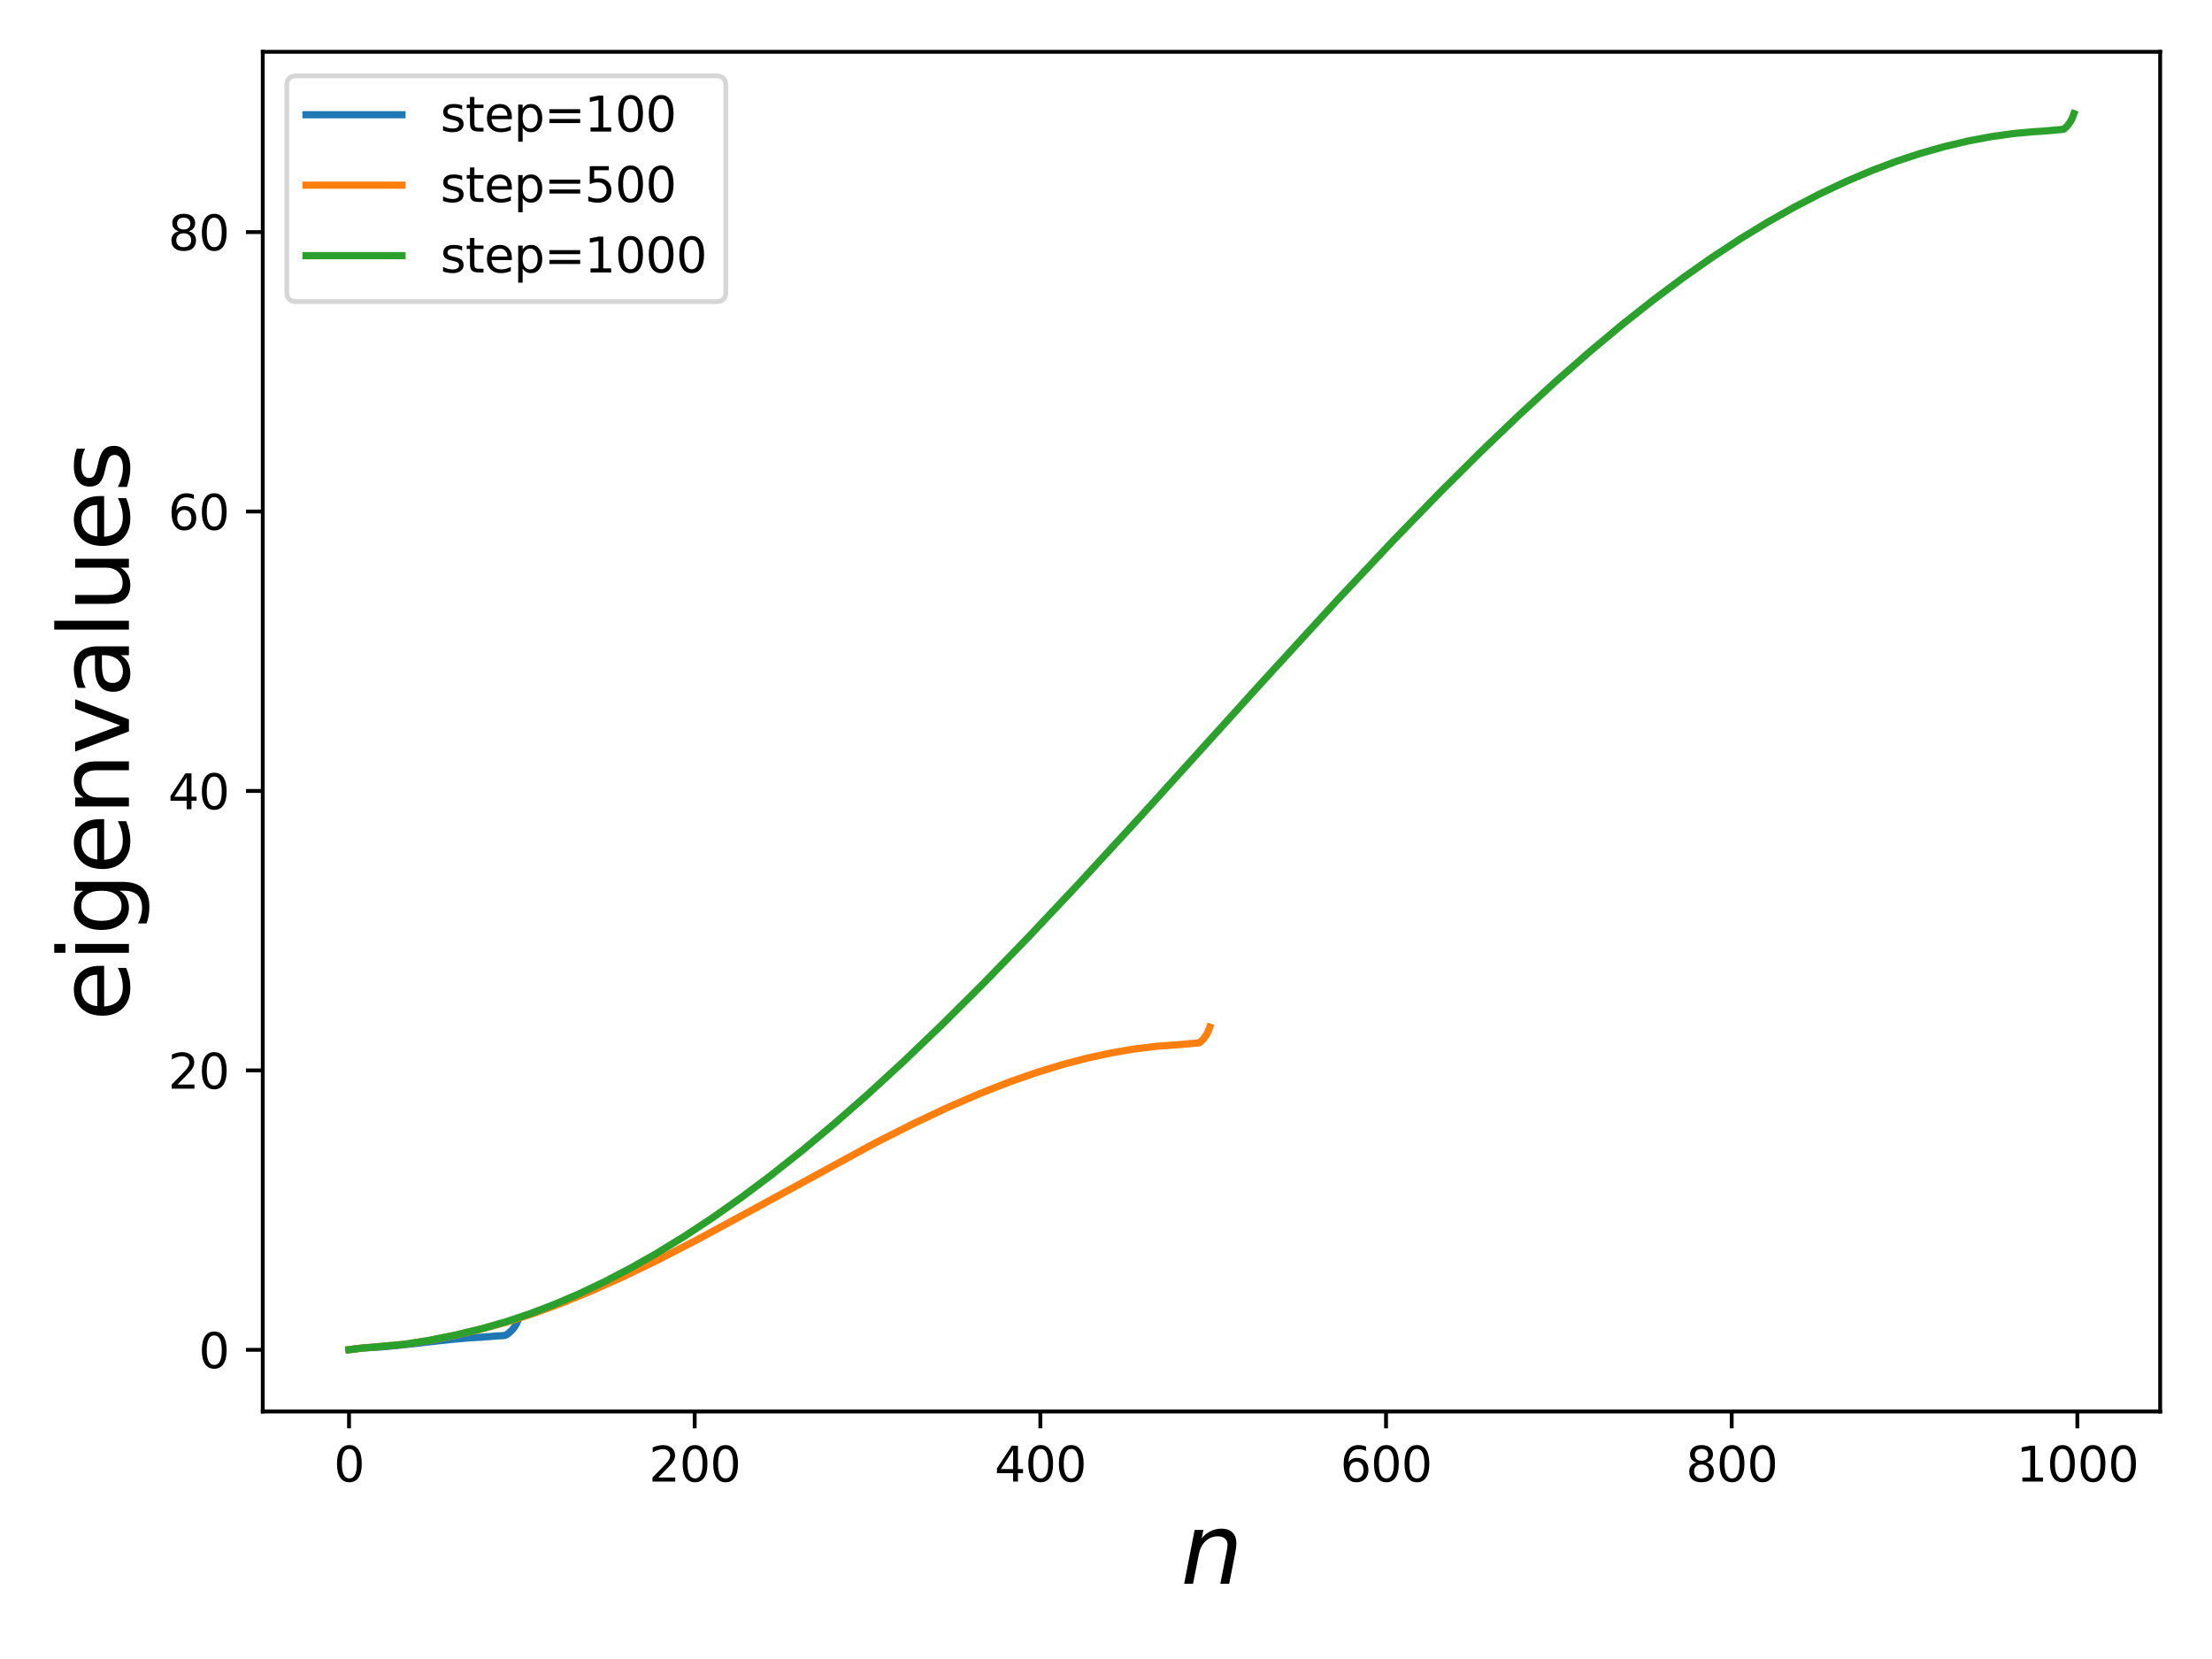 <svg xmlns="http://www.w3.org/2000/svg" xmlns:xlink="http://www.w3.org/1999/xlink" width="614.4" height="460.8" version="1.1" viewBox="0 0 460.8 345.6"><defs><style type="text/css">*{stroke-linecap:butt;stroke-linejoin:round}</style></defs><g id="figure_1"><g id="patch_1"><path d="M 0 345.6 L 460.8 345.6 L 460.8 0 L 0 0 z" style="fill:#fff"/></g><g id="axes_1"><g id="patch_2"><path d="M 54.74 294.04 L 450 294.04 L 450 10.8 L 54.74 10.8 z" style="fill:#fff"/></g><g id="matplotlib.axis_1"><g id="xtick_1"><g id="line2d_1"><defs><path id="ma47a407aa6" d="M 0 0 L 0 3.5" style="stroke:#000;stroke-width:.8"/></defs><g><use style="stroke:#000;stroke-width:.8" x="72.706" y="294.04" xlink:href="#ma47a407aa6"/></g></g><g id="text_1"><g transform="translate(69.525 308.638)scale(0.1 -0.1)"><defs><path id="DejaVuSans-30" d="M 2034 4250 Q 1547 4250 1301 3770 Q 1056 3291 1056 2328 Q 1056 1369 1301 889 Q 1547 409 2034 409 Q 2525 409 2770 889 Q 3016 1369 3016 2328 Q 3016 3291 2770 3770 Q 2525 4250 2034 4250 z M 2034 4750 Q 2819 4750 3233 4129 Q 3647 3509 3647 2328 Q 3647 1150 3233 529 Q 2819 -91 2034 -91 Q 1250 -91 836 529 Q 422 1150 422 2328 Q 422 3509 836 4129 Q 1250 4750 2034 4750 z" transform="scale(0.016)"/></defs><use xlink:href="#DejaVuSans-30"/></g></g></g><g id="xtick_2"><g id="line2d_2"><g><use style="stroke:#000;stroke-width:.8" x="144.716" y="294.04" xlink:href="#ma47a407aa6"/></g></g><g id="text_2"><g transform="translate(135.172 308.638)scale(0.1 -0.1)"><defs><path id="DejaVuSans-32" d="M 1228 531 L 3431 531 L 3431 0 L 469 0 L 469 531 Q 828 903 1448 1529 Q 2069 2156 2228 2338 Q 2531 2678 2651 2914 Q 2772 3150 2772 3378 Q 2772 3750 2511 3984 Q 2250 4219 1831 4219 Q 1534 4219 1204 4116 Q 875 4013 500 3803 L 500 4441 Q 881 4594 1212 4672 Q 1544 4750 1819 4750 Q 2544 4750 2975 4387 Q 3406 4025 3406 3419 Q 3406 3131 3298 2873 Q 3191 2616 2906 2266 Q 2828 2175 2409 1742 Q 1991 1309 1228 531 z" transform="scale(0.016)"/></defs><use xlink:href="#DejaVuSans-32"/><use x="63.623" xlink:href="#DejaVuSans-30"/><use x="127.246" xlink:href="#DejaVuSans-30"/></g></g></g><g id="xtick_3"><g id="line2d_3"><g><use style="stroke:#000;stroke-width:.8" x="216.725" y="294.04" xlink:href="#ma47a407aa6"/></g></g><g id="text_3"><g transform="translate(207.182 308.638)scale(0.1 -0.1)"><defs><path id="DejaVuSans-34" d="M 2419 4116 L 825 1625 L 2419 1625 L 2419 4116 z M 2253 4666 L 3047 4666 L 3047 1625 L 3713 1625 L 3713 1100 L 3047 1100 L 3047 0 L 2419 0 L 2419 1100 L 313 1100 L 313 1709 L 2253 4666 z" transform="scale(0.016)"/></defs><use xlink:href="#DejaVuSans-34"/><use x="63.623" xlink:href="#DejaVuSans-30"/><use x="127.246" xlink:href="#DejaVuSans-30"/></g></g></g><g id="xtick_4"><g id="line2d_4"><g><use style="stroke:#000;stroke-width:.8" x="288.735" y="294.04" xlink:href="#ma47a407aa6"/></g></g><g id="text_4"><g transform="translate(279.191 308.638)scale(0.1 -0.1)"><defs><path id="DejaVuSans-36" d="M 2113 2584 Q 1688 2584 1439 2293 Q 1191 2003 1191 1497 Q 1191 994 1439 701 Q 1688 409 2113 409 Q 2538 409 2786 701 Q 3034 994 3034 1497 Q 3034 2003 2786 2293 Q 2538 2584 2113 2584 z M 3366 4563 L 3366 3988 Q 3128 4100 2886 4159 Q 2644 4219 2406 4219 Q 1781 4219 1451 3797 Q 1122 3375 1075 2522 Q 1259 2794 1537 2939 Q 1816 3084 2150 3084 Q 2853 3084 3261 2657 Q 3669 2231 3669 1497 Q 3669 778 3244 343 Q 2819 -91 2113 -91 Q 1303 -91 875 529 Q 447 1150 447 2328 Q 447 3434 972 4092 Q 1497 4750 2381 4750 Q 2619 4750 2861 4703 Q 3103 4656 3366 4563 z" transform="scale(0.016)"/></defs><use xlink:href="#DejaVuSans-36"/><use x="63.623" xlink:href="#DejaVuSans-30"/><use x="127.246" xlink:href="#DejaVuSans-30"/></g></g></g><g id="xtick_5"><g id="line2d_5"><g><use style="stroke:#000;stroke-width:.8" x="360.744" y="294.04" xlink:href="#ma47a407aa6"/></g></g><g id="text_5"><g transform="translate(351.201 308.638)scale(0.1 -0.1)"><defs><path id="DejaVuSans-38" d="M 2034 2216 Q 1584 2216 1326 1975 Q 1069 1734 1069 1313 Q 1069 891 1326 650 Q 1584 409 2034 409 Q 2484 409 2743 651 Q 3003 894 3003 1313 Q 3003 1734 2745 1975 Q 2488 2216 2034 2216 z M 1403 2484 Q 997 2584 770 2862 Q 544 3141 544 3541 Q 544 4100 942 4425 Q 1341 4750 2034 4750 Q 2731 4750 3128 4425 Q 3525 4100 3525 3541 Q 3525 3141 3298 2862 Q 3072 2584 2669 2484 Q 3125 2378 3379 2068 Q 3634 1759 3634 1313 Q 3634 634 3220 271 Q 2806 -91 2034 -91 Q 1263 -91 848 271 Q 434 634 434 1313 Q 434 1759 690 2068 Q 947 2378 1403 2484 z M 1172 3481 Q 1172 3119 1398 2916 Q 1625 2713 2034 2713 Q 2441 2713 2670 2916 Q 2900 3119 2900 3481 Q 2900 3844 2670 4047 Q 2441 4250 2034 4250 Q 1625 4250 1398 4047 Q 1172 3844 1172 3481 z" transform="scale(0.016)"/></defs><use xlink:href="#DejaVuSans-38"/><use x="63.623" xlink:href="#DejaVuSans-30"/><use x="127.246" xlink:href="#DejaVuSans-30"/></g></g></g><g id="xtick_6"><g id="line2d_6"><g><use style="stroke:#000;stroke-width:.8" x="432.754" y="294.04" xlink:href="#ma47a407aa6"/></g></g><g id="text_6"><g transform="translate(420.029 308.638)scale(0.1 -0.1)"><defs><path id="DejaVuSans-31" d="M 794 531 L 1825 531 L 1825 4091 L 703 3866 L 703 4441 L 1819 4666 L 2450 4666 L 2450 531 L 3481 531 L 3481 0 L 794 0 L 794 531 z" transform="scale(0.016)"/></defs><use xlink:href="#DejaVuSans-31"/><use x="63.623" xlink:href="#DejaVuSans-30"/><use x="127.246" xlink:href="#DejaVuSans-30"/><use x="190.869" xlink:href="#DejaVuSans-30"/></g></g></g><g id="text_7"><g transform="translate(245.97 329.915)scale(0.2 -0.2)"><defs><path id="DejaVuSans-Oblique-6e" d="M 3566 2113 L 3156 0 L 2578 0 L 2988 2091 Q 3016 2238 3031 2350 Q 3047 2463 3047 2528 Q 3047 2791 2881 2937 Q 2716 3084 2419 3084 Q 1956 3084 1622 2776 Q 1288 2469 1184 1941 L 800 0 L 225 0 L 903 3500 L 1478 3500 L 1363 2950 Q 1603 3253 1940 3418 Q 2278 3584 2650 3584 Q 3113 3584 3367 3334 Q 3622 3084 3622 2631 Q 3622 2519 3608 2391 Q 3594 2263 3566 2113 z" transform="scale(0.016)"/></defs><use xlink:href="#DejaVuSans-Oblique-6e"/></g></g></g><g id="matplotlib.axis_2"><g id="ytick_1"><g id="line2d_7"><defs><path id="mb78b8a7d99" d="M 0 0 L -3.5 0" style="stroke:#000;stroke-width:.8"/></defs><g><use style="stroke:#000;stroke-width:.8" x="54.74" y="281.194" xlink:href="#mb78b8a7d99"/></g></g><g id="text_8"><g transform="translate(41.377 284.993)scale(0.1 -0.1)"><use xlink:href="#DejaVuSans-30"/></g></g></g><g id="ytick_2"><g id="line2d_8"><g><use style="stroke:#000;stroke-width:.8" x="54.74" y="222.982" xlink:href="#mb78b8a7d99"/></g></g><g id="text_9"><g transform="translate(35.015 226.781)scale(0.1 -0.1)"><use xlink:href="#DejaVuSans-32"/><use x="63.623" xlink:href="#DejaVuSans-30"/></g></g></g><g id="ytick_3"><g id="line2d_9"><g><use style="stroke:#000;stroke-width:.8" x="54.74" y="164.77" xlink:href="#mb78b8a7d99"/></g></g><g id="text_10"><g transform="translate(35.015 168.569)scale(0.1 -0.1)"><use xlink:href="#DejaVuSans-34"/><use x="63.623" xlink:href="#DejaVuSans-30"/></g></g></g><g id="ytick_4"><g id="line2d_10"><g><use style="stroke:#000;stroke-width:.8" x="54.74" y="106.558" xlink:href="#mb78b8a7d99"/></g></g><g id="text_11"><g transform="translate(35.015 110.357)scale(0.1 -0.1)"><use xlink:href="#DejaVuSans-36"/><use x="63.623" xlink:href="#DejaVuSans-30"/></g></g></g><g id="ytick_5"><g id="line2d_11"><g><use style="stroke:#000;stroke-width:.8" x="54.74" y="48.346" xlink:href="#mb78b8a7d99"/></g></g><g id="text_12"><g transform="translate(35.015 52.145)scale(0.1 -0.1)"><use xlink:href="#DejaVuSans-38"/><use x="63.623" xlink:href="#DejaVuSans-30"/></g></g></g><g id="text_13"><g transform="translate(26.856 212.715)rotate(-90)scale(0.2 -0.2)"><defs><path id="DejaVuSans-65" d="M 3597 1894 L 3597 1613 L 953 1613 Q 991 1019 1311 708 Q 1631 397 2203 397 Q 2534 397 2845 478 Q 3156 559 3463 722 L 3463 178 Q 3153 47 2828 -22 Q 2503 -91 2169 -91 Q 1331 -91 842 396 Q 353 884 353 1716 Q 353 2575 817 3079 Q 1281 3584 2069 3584 Q 2775 3584 3186 3129 Q 3597 2675 3597 1894 z M 3022 2063 Q 3016 2534 2758 2815 Q 2500 3097 2075 3097 Q 1594 3097 1305 2825 Q 1016 2553 972 2059 L 3022 2063 z" transform="scale(0.016)"/><path id="DejaVuSans-69" d="M 603 3500 L 1178 3500 L 1178 0 L 603 0 L 603 3500 z M 603 4863 L 1178 4863 L 1178 4134 L 603 4134 L 603 4863 z" transform="scale(0.016)"/><path id="DejaVuSans-67" d="M 2906 1791 Q 2906 2416 2648 2759 Q 2391 3103 1925 3103 Q 1463 3103 1205 2759 Q 947 2416 947 1791 Q 947 1169 1205 825 Q 1463 481 1925 481 Q 2391 481 2648 825 Q 2906 1169 2906 1791 z M 3481 434 Q 3481 -459 3084 -895 Q 2688 -1331 1869 -1331 Q 1566 -1331 1297 -1286 Q 1028 -1241 775 -1147 L 775 -588 Q 1028 -725 1275 -790 Q 1522 -856 1778 -856 Q 2344 -856 2625 -561 Q 2906 -266 2906 331 L 2906 616 Q 2728 306 2450 153 Q 2172 0 1784 0 Q 1141 0 747 490 Q 353 981 353 1791 Q 353 2603 747 3093 Q 1141 3584 1784 3584 Q 2172 3584 2450 3431 Q 2728 3278 2906 2969 L 2906 3500 L 3481 3500 L 3481 434 z" transform="scale(0.016)"/><path id="DejaVuSans-6e" d="M 3513 2113 L 3513 0 L 2938 0 L 2938 2094 Q 2938 2591 2744 2837 Q 2550 3084 2163 3084 Q 1697 3084 1428 2787 Q 1159 2491 1159 1978 L 1159 0 L 581 0 L 581 3500 L 1159 3500 L 1159 2956 Q 1366 3272 1645 3428 Q 1925 3584 2291 3584 Q 2894 3584 3203 3211 Q 3513 2838 3513 2113 z" transform="scale(0.016)"/><path id="DejaVuSans-76" d="M 191 3500 L 800 3500 L 1894 563 L 2988 3500 L 3597 3500 L 2284 0 L 1503 0 L 191 3500 z" transform="scale(0.016)"/><path id="DejaVuSans-61" d="M 2194 1759 Q 1497 1759 1228 1600 Q 959 1441 959 1056 Q 959 750 1161 570 Q 1363 391 1709 391 Q 2188 391 2477 730 Q 2766 1069 2766 1631 L 2766 1759 L 2194 1759 z M 3341 1997 L 3341 0 L 2766 0 L 2766 531 Q 2569 213 2275 61 Q 1981 -91 1556 -91 Q 1019 -91 701 211 Q 384 513 384 1019 Q 384 1609 779 1909 Q 1175 2209 1959 2209 L 2766 2209 L 2766 2266 Q 2766 2663 2505 2880 Q 2244 3097 1772 3097 Q 1472 3097 1187 3025 Q 903 2953 641 2809 L 641 3341 Q 956 3463 1253 3523 Q 1550 3584 1831 3584 Q 2591 3584 2966 3190 Q 3341 2797 3341 1997 z" transform="scale(0.016)"/><path id="DejaVuSans-6c" d="M 603 4863 L 1178 4863 L 1178 0 L 603 0 L 603 4863 z" transform="scale(0.016)"/><path id="DejaVuSans-75" d="M 544 1381 L 544 3500 L 1119 3500 L 1119 1403 Q 1119 906 1312 657 Q 1506 409 1894 409 Q 2359 409 2629 706 Q 2900 1003 2900 1516 L 2900 3500 L 3475 3500 L 3475 0 L 2900 0 L 2900 538 Q 2691 219 2414 64 Q 2138 -91 1772 -91 Q 1169 -91 856 284 Q 544 659 544 1381 z M 1991 3584 L 1991 3584 z" transform="scale(0.016)"/><path id="DejaVuSans-73" d="M 2834 3397 L 2834 2853 Q 2591 2978 2328 3040 Q 2066 3103 1784 3103 Q 1356 3103 1142 2972 Q 928 2841 928 2578 Q 928 2378 1081 2264 Q 1234 2150 1697 2047 L 1894 2003 Q 2506 1872 2764 1633 Q 3022 1394 3022 966 Q 3022 478 2636 193 Q 2250 -91 1575 -91 Q 1294 -91 989 -36 Q 684 19 347 128 L 347 722 Q 666 556 975 473 Q 1284 391 1588 391 Q 1994 391 2212 530 Q 2431 669 2431 922 Q 2431 1156 2273 1281 Q 2116 1406 1581 1522 L 1381 1569 Q 847 1681 609 1914 Q 372 2147 372 2553 Q 372 3047 722 3315 Q 1072 3584 1716 3584 Q 2034 3584 2315 3537 Q 2597 3491 2834 3397 z" transform="scale(0.016)"/></defs><use xlink:href="#DejaVuSans-65"/><use x="61.523" xlink:href="#DejaVuSans-69"/><use x="89.307" xlink:href="#DejaVuSans-67"/><use x="152.783" xlink:href="#DejaVuSans-65"/><use x="214.307" xlink:href="#DejaVuSans-6e"/><use x="277.686" xlink:href="#DejaVuSans-76"/><use x="336.865" xlink:href="#DejaVuSans-61"/><use x="398.145" xlink:href="#DejaVuSans-6c"/><use x="425.928" xlink:href="#DejaVuSans-75"/><use x="489.307" xlink:href="#DejaVuSans-65"/><use x="550.83" xlink:href="#DejaVuSans-73"/></g></g></g><g id="line2d_12"><path d="M 72.706 281.165 L 73.066 281.111 L 73.426 281.06 L 73.787 281.012 L 74.147 280.968 L 74.507 280.927 L 74.867 280.889 L 75.227 280.855 L 75.587 280.824 L 75.947 280.796 L 76.307 280.771 L 76.667 280.749 L 77.027 280.731 L 77.387 280.714 L 77.747 280.696 L 78.107 280.676 L 78.467 280.654 L 78.827 280.63 L 79.187 280.604 L 79.547 280.577 L 79.907 280.549 L 80.267 280.519 L 80.627 280.488 L 80.987 280.456 L 81.347 280.423 L 81.708 280.389 L 82.068 280.354 L 82.428 280.318 L 82.788 280.282 L 83.148 280.245 L 83.508 280.207 L 83.868 280.169 L 84.228 280.13 L 84.588 280.091 L 84.948 280.051 L 85.308 280.011 L 85.668 279.97 L 86.028 279.93 L 86.388 279.889 L 86.748 279.847 L 87.108 279.806 L 87.468 279.764 L 87.828 279.723 L 88.188 279.681 L 88.548 279.639 L 88.908 279.597 L 89.269 279.556 L 89.629 279.514 L 89.989 279.473 L 90.349 279.432 L 90.709 279.391 L 91.069 279.351 L 91.429 279.311 L 91.789 279.271 L 92.149 279.232 L 92.509 279.193 L 92.869 279.154 L 93.229 279.117 L 93.589 279.079 L 93.949 279.043 L 94.309 279.007 L 94.669 278.972 L 95.029 278.937 L 95.389 278.904 L 95.749 278.871 L 96.109 278.84 L 96.469 278.809 L 96.83 278.78 L 97.19 278.752 L 97.55 278.725 L 97.91 278.699 L 98.27 278.677 L 98.63 278.661 L 98.99 278.637 L 99.35 278.607 L 99.71 278.591 L 100.07 278.576 L 100.43 278.545 L 100.79 278.513 L 101.15 278.481 L 101.51 278.46 L 101.87 278.448 L 102.23 278.417 L 102.59 278.385 L 102.95 278.354 L 103.31 278.323 L 103.67 278.293 L 104.03 278.288 L 104.391 278.263 L 104.751 278.233 L 105.111 278.203 L 105.471 278.077 L 105.831 277.824 L 106.191 277.528 L 106.551 277.184 L 106.911 276.783 L 107.271 276.304 L 107.631 275.694 L 107.991 274.821" clip-path="url(#p8e51a9ade9)" style="fill:none;stroke:#1f77b4;stroke-linecap:square;stroke-width:1.5"/></g><g id="line2d_13"><path d="M 72.706 281.165 L 75.587 280.82 L 84.228 280.044 L 89.269 279.256 L 94.669 278.19 L 100.43 276.828 L 105.831 275.326 L 111.231 273.579 L 116.992 271.466 L 123.113 268.967 L 129.594 266.071 L 136.795 262.596 L 145.076 258.336 L 155.517 252.694 L 182.161 238.179 L 190.442 233.996 L 197.643 230.609 L 204.124 227.808 L 210.244 225.41 L 216.005 223.4 L 221.406 221.751 L 226.447 220.433 L 231.487 219.341 L 236.168 218.54 L 240.848 217.961 L 245.529 217.624 L 249.85 217.232 L 250.57 216.594 L 251.29 215.62 L 251.65 214.93 L 252.01 213.97 L 252.01 213.97" clip-path="url(#p8e51a9ade9)" style="fill:none;stroke:#ff7f0e;stroke-linecap:square;stroke-width:1.5"/></g><g id="line2d_14"><path d="M 72.706 281.165 L 75.587 280.819 L 84.228 280.041 L 89.269 279.246 L 94.669 278.164 L 100.43 276.769 L 105.471 275.324 L 110.511 273.632 L 115.552 271.702 L 120.593 269.54 L 125.993 266.974 L 131.394 264.154 L 136.795 261.089 L 142.556 257.557 L 148.316 253.762 L 154.437 249.453 L 160.558 244.871 L 167.039 239.736 L 173.88 234.018 L 180.721 228.014 L 188.282 221.071 L 196.203 213.484 L 204.844 204.884 L 214.205 195.24 L 224.646 184.16 L 237.608 170.066 L 262.811 142.229 L 278.653 124.931 L 290.175 112.678 L 299.896 102.657 L 308.537 94.057 L 316.458 86.47 L 324.019 79.527 L 331.22 73.215 L 338.061 67.512 L 344.542 62.393 L 350.663 57.827 L 356.784 53.534 L 362.544 49.755 L 368.305 46.239 L 373.706 43.189 L 379.107 40.386 L 384.507 37.835 L 389.908 35.542 L 394.949 33.64 L 399.989 31.972 L 405.03 30.543 L 410.071 29.356 L 414.751 28.477 L 419.432 27.821 L 423.392 27.46 L 425.913 27.294 L 429.873 26.944 L 430.593 26.305 L 431.314 25.33 L 431.674 24.637 L 432.034 23.675 L 432.034 23.675" clip-path="url(#p8e51a9ade9)" style="fill:none;stroke:#2ca02c;stroke-linecap:square;stroke-width:1.5"/></g><g id="patch_3"><path d="M 54.74 294.04 L 54.74 10.8" style="fill:none;stroke:#000;stroke-linecap:square;stroke-linejoin:miter;stroke-width:.8"/></g><g id="patch_4"><path d="M 450 294.04 L 450 10.8" style="fill:none;stroke:#000;stroke-linecap:square;stroke-linejoin:miter;stroke-width:.8"/></g><g id="patch_5"><path d="M 54.74 294.04 L 450 294.04" style="fill:none;stroke:#000;stroke-linecap:square;stroke-linejoin:miter;stroke-width:.8"/></g><g id="patch_6"><path d="M 54.74 10.8 L 450 10.8" style="fill:none;stroke:#000;stroke-linecap:square;stroke-linejoin:miter;stroke-width:.8"/></g><g id="legend_1"><g id="patch_7"><path d="M 61.74 62.834 L 149.201 62.834 Q 151.201 62.834 151.201 60.834 L 151.201 17.8 Q 151.201 15.8 149.201 15.8 L 61.74 15.8 Q 59.74 15.8 59.74 17.8 L 59.74 60.834 Q 59.74 62.834 61.74 62.834 z" style="fill:#fff;opacity:.8;stroke:#ccc;stroke-linejoin:miter"/></g><g id="line2d_15"><path d="M 63.74 23.898 L 83.74 23.898" style="fill:none;stroke:#1f77b4;stroke-linecap:square;stroke-width:1.5"/></g><g id="text_14"><g transform="translate(91.74 27.398)scale(0.1 -0.1)"><defs><path id="DejaVuSans-74" d="M 1172 4494 L 1172 3500 L 2356 3500 L 2356 3053 L 1172 3053 L 1172 1153 Q 1172 725 1289 603 Q 1406 481 1766 481 L 2356 481 L 2356 0 L 1766 0 Q 1100 0 847 248 Q 594 497 594 1153 L 594 3053 L 172 3053 L 172 3500 L 594 3500 L 594 4494 L 1172 4494 z" transform="scale(0.016)"/><path id="DejaVuSans-70" d="M 1159 525 L 1159 -1331 L 581 -1331 L 581 3500 L 1159 3500 L 1159 2969 Q 1341 3281 1617 3432 Q 1894 3584 2278 3584 Q 2916 3584 3314 3078 Q 3713 2572 3713 1747 Q 3713 922 3314 415 Q 2916 -91 2278 -91 Q 1894 -91 1617 61 Q 1341 213 1159 525 z M 3116 1747 Q 3116 2381 2855 2742 Q 2594 3103 2138 3103 Q 1681 3103 1420 2742 Q 1159 2381 1159 1747 Q 1159 1113 1420 752 Q 1681 391 2138 391 Q 2594 391 2855 752 Q 3116 1113 3116 1747 z" transform="scale(0.016)"/><path id="DejaVuSans-3d" d="M 678 2906 L 4684 2906 L 4684 2381 L 678 2381 L 678 2906 z M 678 1631 L 4684 1631 L 4684 1100 L 678 1100 L 678 1631 z" transform="scale(0.016)"/></defs><use xlink:href="#DejaVuSans-73"/><use x="52.1" xlink:href="#DejaVuSans-74"/><use x="91.309" xlink:href="#DejaVuSans-65"/><use x="152.832" xlink:href="#DejaVuSans-70"/><use x="216.309" xlink:href="#DejaVuSans-3d"/><use x="300.098" xlink:href="#DejaVuSans-31"/><use x="363.721" xlink:href="#DejaVuSans-30"/><use x="427.344" xlink:href="#DejaVuSans-30"/></g></g><g id="line2d_17"><path d="M 63.74 38.577 L 83.74 38.577" style="fill:none;stroke:#ff7f0e;stroke-linecap:square;stroke-width:1.5"/></g><g id="text_15"><g transform="translate(91.74 42.077)scale(0.1 -0.1)"><defs><path id="DejaVuSans-35" d="M 691 4666 L 3169 4666 L 3169 4134 L 1269 4134 L 1269 2991 Q 1406 3038 1543 3061 Q 1681 3084 1819 3084 Q 2600 3084 3056 2656 Q 3513 2228 3513 1497 Q 3513 744 3044 326 Q 2575 -91 1722 -91 Q 1428 -91 1123 -41 Q 819 9 494 109 L 494 744 Q 775 591 1075 516 Q 1375 441 1709 441 Q 2250 441 2565 725 Q 2881 1009 2881 1497 Q 2881 1984 2565 2268 Q 2250 2553 1709 2553 Q 1456 2553 1204 2497 Q 953 2441 691 2322 L 691 4666 z" transform="scale(0.016)"/></defs><use xlink:href="#DejaVuSans-73"/><use x="52.1" xlink:href="#DejaVuSans-74"/><use x="91.309" xlink:href="#DejaVuSans-65"/><use x="152.832" xlink:href="#DejaVuSans-70"/><use x="216.309" xlink:href="#DejaVuSans-3d"/><use x="300.098" xlink:href="#DejaVuSans-35"/><use x="363.721" xlink:href="#DejaVuSans-30"/><use x="427.344" xlink:href="#DejaVuSans-30"/></g></g><g id="line2d_19"><path d="M 63.74 53.255 L 83.74 53.255" style="fill:none;stroke:#2ca02c;stroke-linecap:square;stroke-width:1.5"/></g><g id="text_16"><g transform="translate(91.74 56.755)scale(0.1 -0.1)"><use xlink:href="#DejaVuSans-73"/><use x="52.1" xlink:href="#DejaVuSans-74"/><use x="91.309" xlink:href="#DejaVuSans-65"/><use x="152.832" xlink:href="#DejaVuSans-70"/><use x="216.309" xlink:href="#DejaVuSans-3d"/><use x="300.098" xlink:href="#DejaVuSans-31"/><use x="363.721" xlink:href="#DejaVuSans-30"/><use x="427.344" xlink:href="#DejaVuSans-30"/><use x="490.967" xlink:href="#DejaVuSans-30"/></g></g></g></g></g><defs><clipPath id="p8e51a9ade9"><rect width="395.26" height="283.24" x="54.74" y="10.8"/></clipPath></defs></svg>
